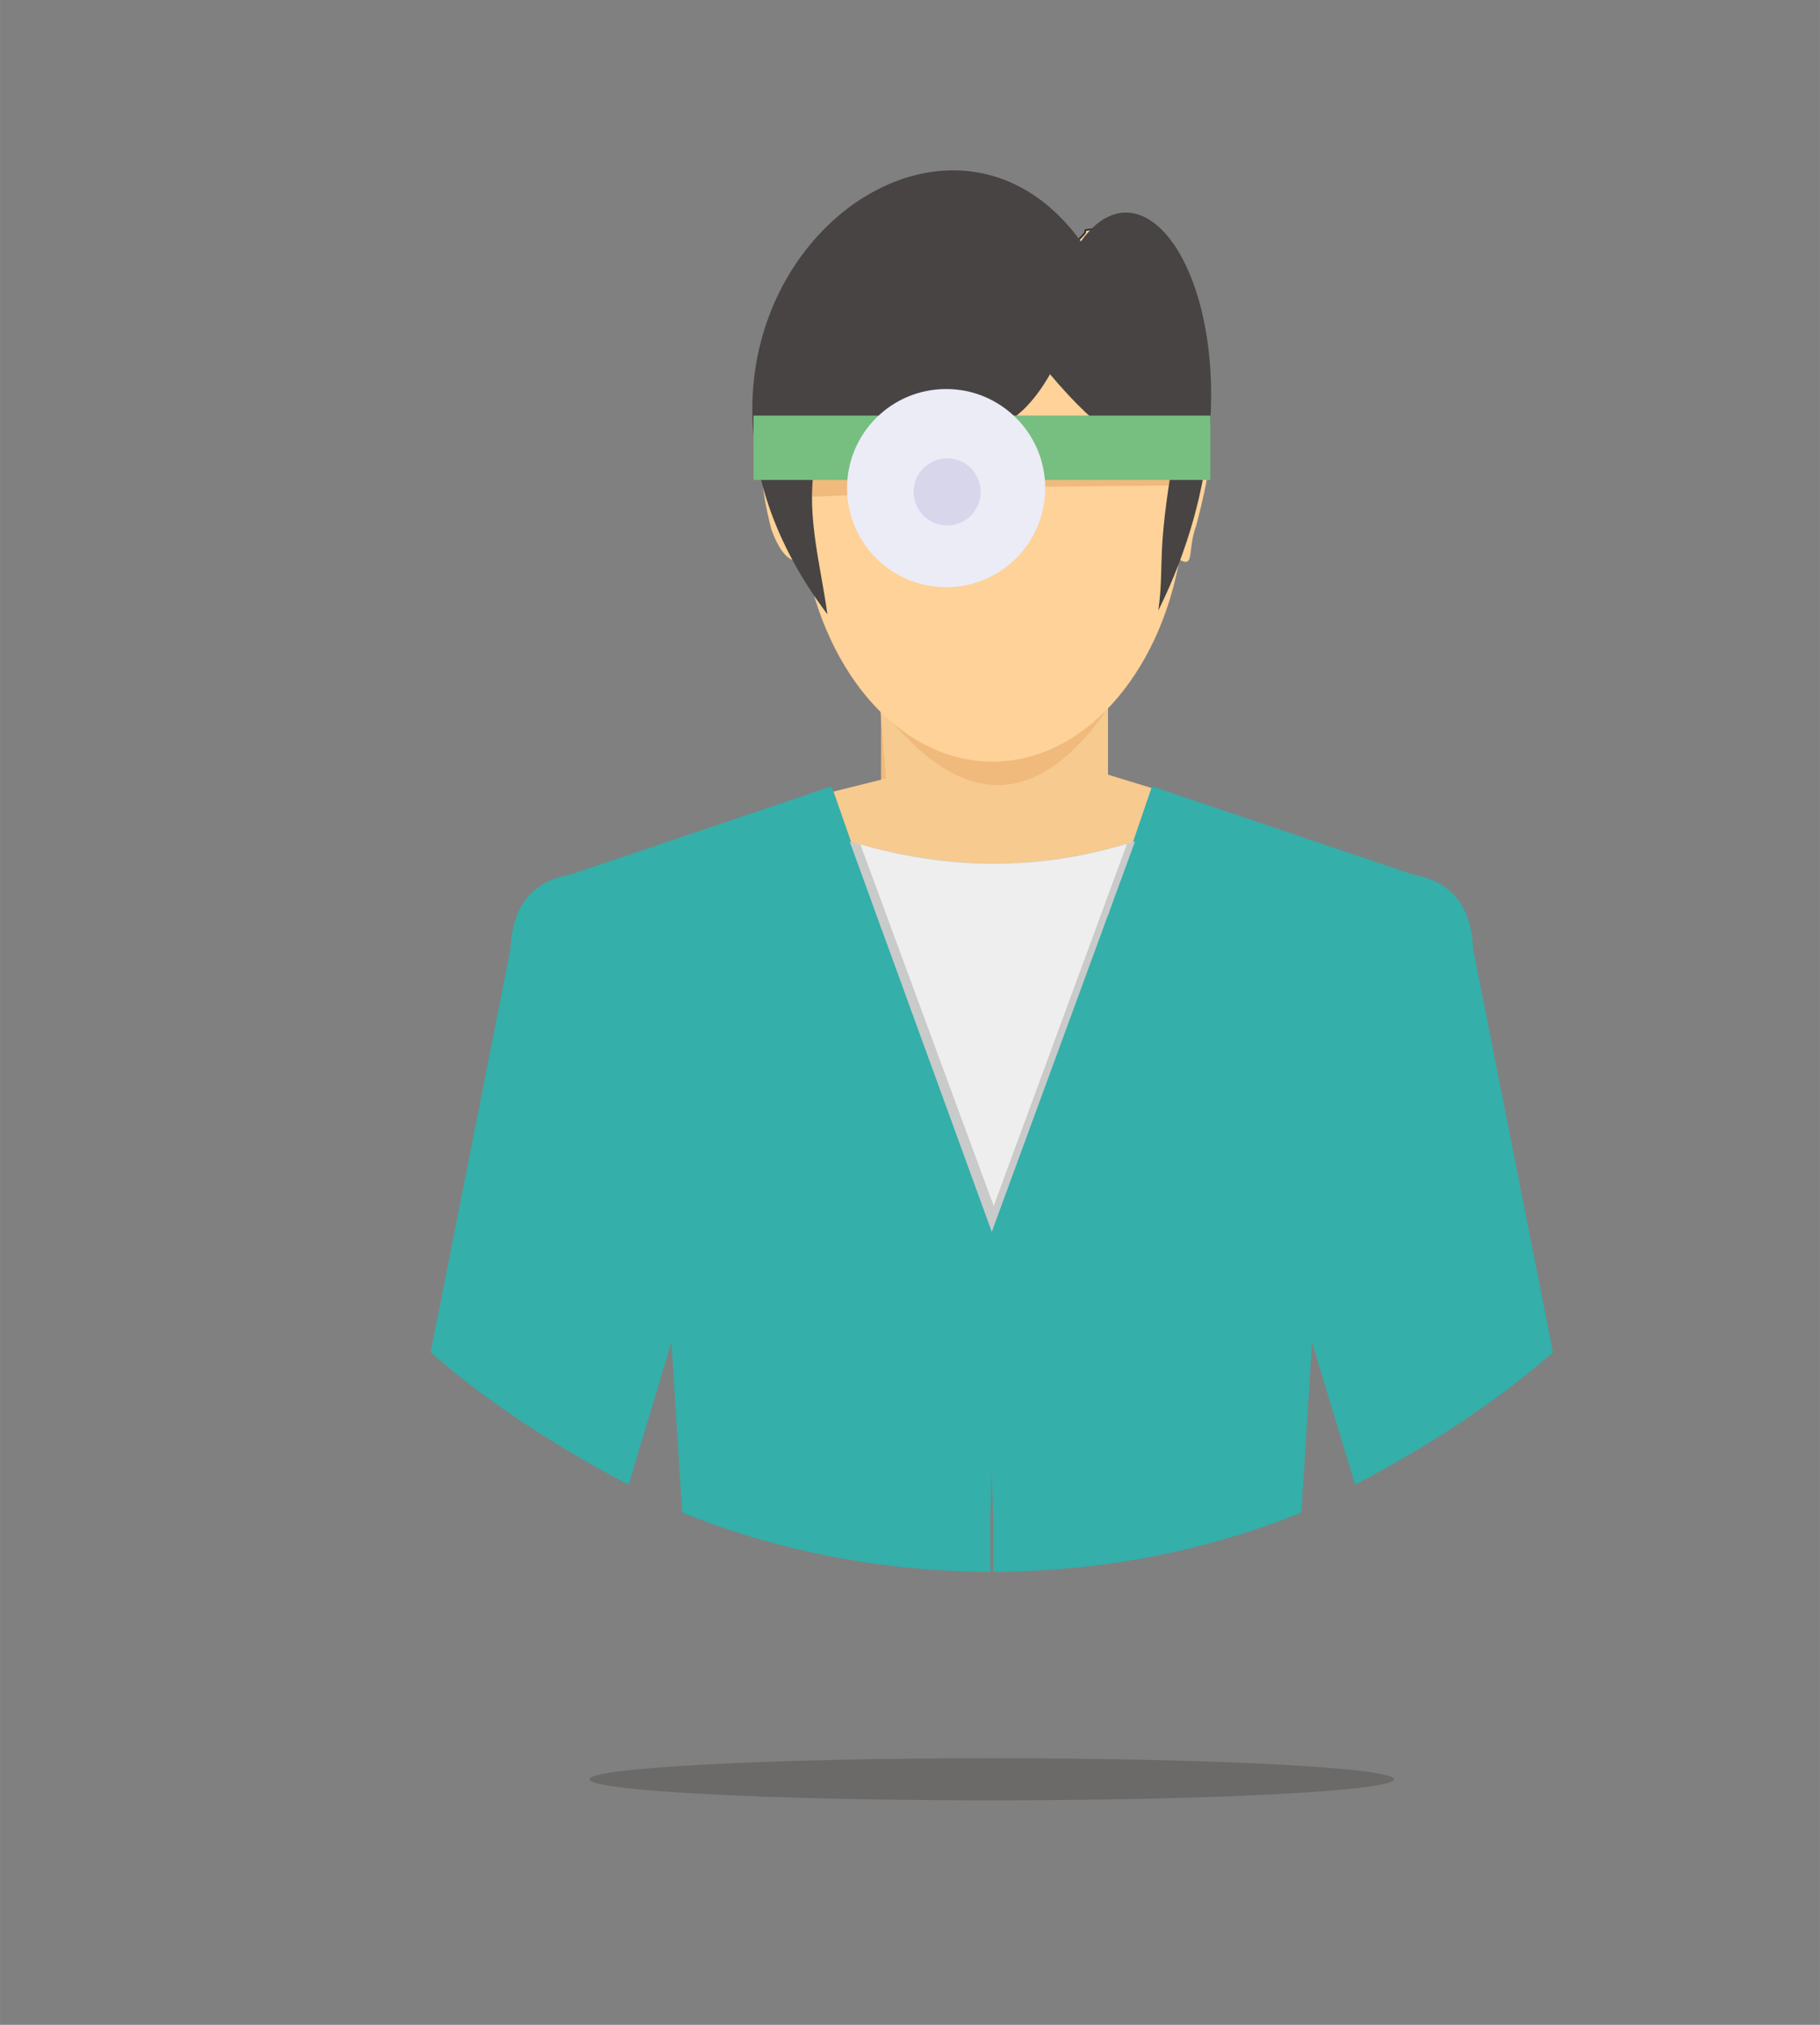 <?xml version="1.0" encoding="UTF-8"?>
<!DOCTYPE svg PUBLIC "-//W3C//DTD SVG 1.1//EN" "http://www.w3.org/Graphics/SVG/1.1/DTD/svg11.dtd">
<!-- Creator: CorelDRAW X7 -->
<svg xmlns="http://www.w3.org/2000/svg" xml:space="preserve" width="213.519mm" height="237.501mm" version="1.1" style="shape-rendering:geometricPrecision; text-rendering:geometricPrecision; image-rendering:optimizeQuality; fill-rule:evenodd; clip-rule:evenodd"
viewBox="0 0 21656 24089"
 xmlns:xlink="http://www.w3.org/1999/xlink">
 <rect x="0" y="0" width="21656" height="24089" fill="#808080" stroke="none"/>
 <defs>
  <style type="text/css">
   <![CDATA[
    .str0 {stroke:#332C2B;stroke-width:20.285}
    .fil0 {fill:none}
    .fil4 {fill:#34AFAA}
    .fil8 {fill:#474443}
    .fil9 {fill:#76BF81}
    .fil6 {fill:#C9CACA}
    .fil11 {fill:#D7D6EB}
    .fil10 {fill:#EBECF6}
    .fil7 {fill:#EEEEEF}
    .fil3 {fill:#F0BA7D}
    .fil5 {fill:#F7CA8F}
    .fil2 {fill:#FED298}
    .fil1 {fill:#474443;fill-opacity:0.369}
   ]]>
  </style>
 </defs>
 <g id="Layer_x0020_1">
  <polygon class="fil0" points="0,24089 21656,24089 21656,0 0,0 "/>
  <path class="fil0" d="M10789 2119c3688,156 5689,3531 5532,8356 -196,4826 -2550,8396 -5532,8396 -2942,0 -4786,-4669 -5336,-8396 -549,-3688 1687,-8553 5336,-8356z"/>
  <path class="fil0" d="M7376 7101c0,0 235,1530 941,2197 707,628 157,353 1295,1138 1138,745 1962,1491 2197,2393 235,902 589,1687 -196,3453 -824,1726 -824,1765 -824,1765 0,0 1530,-1098 1883,-3452 314,-2354 -628,-3649 -863,-4120 -196,-471 2040,118 2472,-3099 431,-3178 -3649,-942 -3649,-942l-3256 667 0 0z"/>
  <path class="fil0" d="M10946 3060c2629,79 3492,2590 3413,3806 -78,1216 -1059,2589 -3570,2471 -1216,-78 -2197,-353 -2746,-823 -628,-550 -746,-1374 -706,-2041 0,-1294 980,-3491 3609,-3413l0 0z"/>
  <path class="fil0" d="M8474 6552c550,-79 1138,-79 1727,0 745,-510 -2708,-510 -1727,0z"/>
  <circle class="fil0" cx="9494" cy="5885" r="392"/>
  <circle class="fil0" cx="9534" cy="5806" r="392"/>
  <path class="fil0" d="M9024 4473c313,-354 627,-236 863,-40 -275,0 -589,0 -863,40z"/>
  <path class="fil0" d="M13221 6513c-549,-40 -1137,-40 -1726,0 -745,-471 2668,-471 1726,0z"/>
  <circle class="fil0" cx="12201" cy="5885" r="392"/>
  <circle class="fil0" cx="12162" cy="5806" r="392"/>
  <path class="fil0" d="M12672 4473c-314,-354 -628,-236 -863,-40 275,0 549,0 863,40z"/>
  <path class="fil0" d="M11181 2825c707,78 1020,274 1020,510 -39,274 -588,274 -1373,274 -745,0 -1334,-78 -1334,-274 0,-157 275,-432 903,-510l0 0c-118,-393 -40,-628 235,-785 -78,392 39,667 549,785l0 0 0 0z"/>
  <path class="fil0" d="M10711 8553c117,0 353,-275 353,-589 0,-274 -157,-549 -353,-549 -197,0 -354,275 -354,549 0,314 236,589 354,589z"/>
  <path class="fil0" d="M10711 7140c117,0 392,275 392,550 0,313 -157,588 -392,588 -236,0 -393,-275 -393,-588 0,-275 275,-550 393,-550z"/>
  <circle class="fil0" cx="10711" cy="7690" r="471"/>
  <circle class="fil0" cx="10711" cy="7690" r="275"/>
  <path class="fil0" d="M10750 7886l314 471c0,0 78,156 235,39 118,-79 196,-118 196,-118 0,0 79,-118 -157,-275 -196,-156 -549,-353 -549,-353 0,0 -78,0 -78,40 0,78 39,196 39,196l0 0 0 0z"/>
  <ellipse class="fil0" transform="matrix(0.274 -0.134 0.12 0.314 7953.69 14367.2)" rx="2119" ry="10593"/>
  <circle class="fil0" cx="6787" cy="9808" r="471"/>
  <circle class="fil0" cx="6670" cy="8278" r="275"/>
  <g id="_323362903792">
   <g>
   </g>
  </g>
  <polygon class="fil0" points="6591,21343 16007,21343 16007,20793 6591,20793 "/>
  <path class="fil1" d="M11801 20917c2643,0 4786,112 4786,251 0,138 -2143,250 -4786,250 -2643,0 -4786,-112 -4786,-250 0,-139 2143,-251 4786,-251z"/>
  <g id="_323362906032">
   <path class="fil2 str0" d="M13740 3118c-147,122 275,566 -556,495 -128,-9 -501,-223 -504,-376 -11,-399 -8,-195 224,-458 11,-14 8,-17 11,-40 291,-65 642,142 825,379z"/>
   <rect class="fil3" x="10484" y="7622" width="2697" height="2598"/>
   <path class="fil4" d="M15485 17994c-1134,458 -2355,698 -3667,707l0 -628 -138 -4088 2029 -4630 3110 1051c438,77 687,356 710,885l950 4798c-735,639 -1530,1139 -2355,1574l-512 -1693 -127 2024 0 0z"/>
   <path class="fil4" d="M8118 17994c1133,458 2354,698 3666,707l0 -628 74 -2937 -178 -1151 -1787 -4630 -3110 1051c-438,77 -687,356 -709,885l-950 4798c735,639 1529,1139 2355,1574l511 -1693 127 2024 1 0z"/>
   <path class="fil5" d="M13184 8190l-2720 113 79 958 -625 156 563 1611c-6,218 2595,96 2705,-147l515 -1507 -517 -158 0 -1026z"/>
   <path class="fil3" d="M13184 8427l-2700 0c941,1205 1843,1230 2700,0z"/>
   <path class="fil2" d="M11810 2708c1142,0 2089,1156 2264,2669l0 0c291,-348 472,-314 161,873 -110,289 -14,515 -201,408l0 0c-248,1379 -1150,2403 -2224,2403 -1075,0 -1976,-1024 -2225,-2406 -176,79 -303,-77 -405,-351 -305,-1159 82,-1286 371,-967 186,-1492 1128,-2629 2259,-2629z"/>
   <path class="fil2" d="M9576 6465c-169,77 -294,-90 -396,-381 -305,-1256 82,-1391 371,-1046 5,-63 14,-125 25,-184l0 1611z"/>
   <path class="fil6" d="M10111 10013l1690 4642 1705 -4645c-1077,323 -2078,376 -3395,3l0 0z"/>
   <path class="fil7" d="M10238 10047l1586 4300 1586 -4308c-964,288 -1991,342 -3172,8l0 0z"/>
   <polygon class="fil3" points="9559,5914 12409,5790 13953,5776 14100,5552 9469,5643 "/>
   <path class="fil8" d="M9686 5580c-87,577 82,1162 159,1728 -2632,-3497 1215,-6912 3016,-4436 959,-1331 2386,1434 922,4391 71,-535 -14,-617 144,-1612 -531,-401 -806,-455 -1433,-1199 -682,1199 -1544,521 -2313,784l-495 344z"/>
   <rect class="fil9" x="8966" y="4944" width="5436" height="766"/>
   <circle class="fil10" cx="11258" cy="5807" r="1179"/>
   <circle class="fil11" cx="11270" cy="5852" r="399"/>
  </g>
 </g>
</svg>
